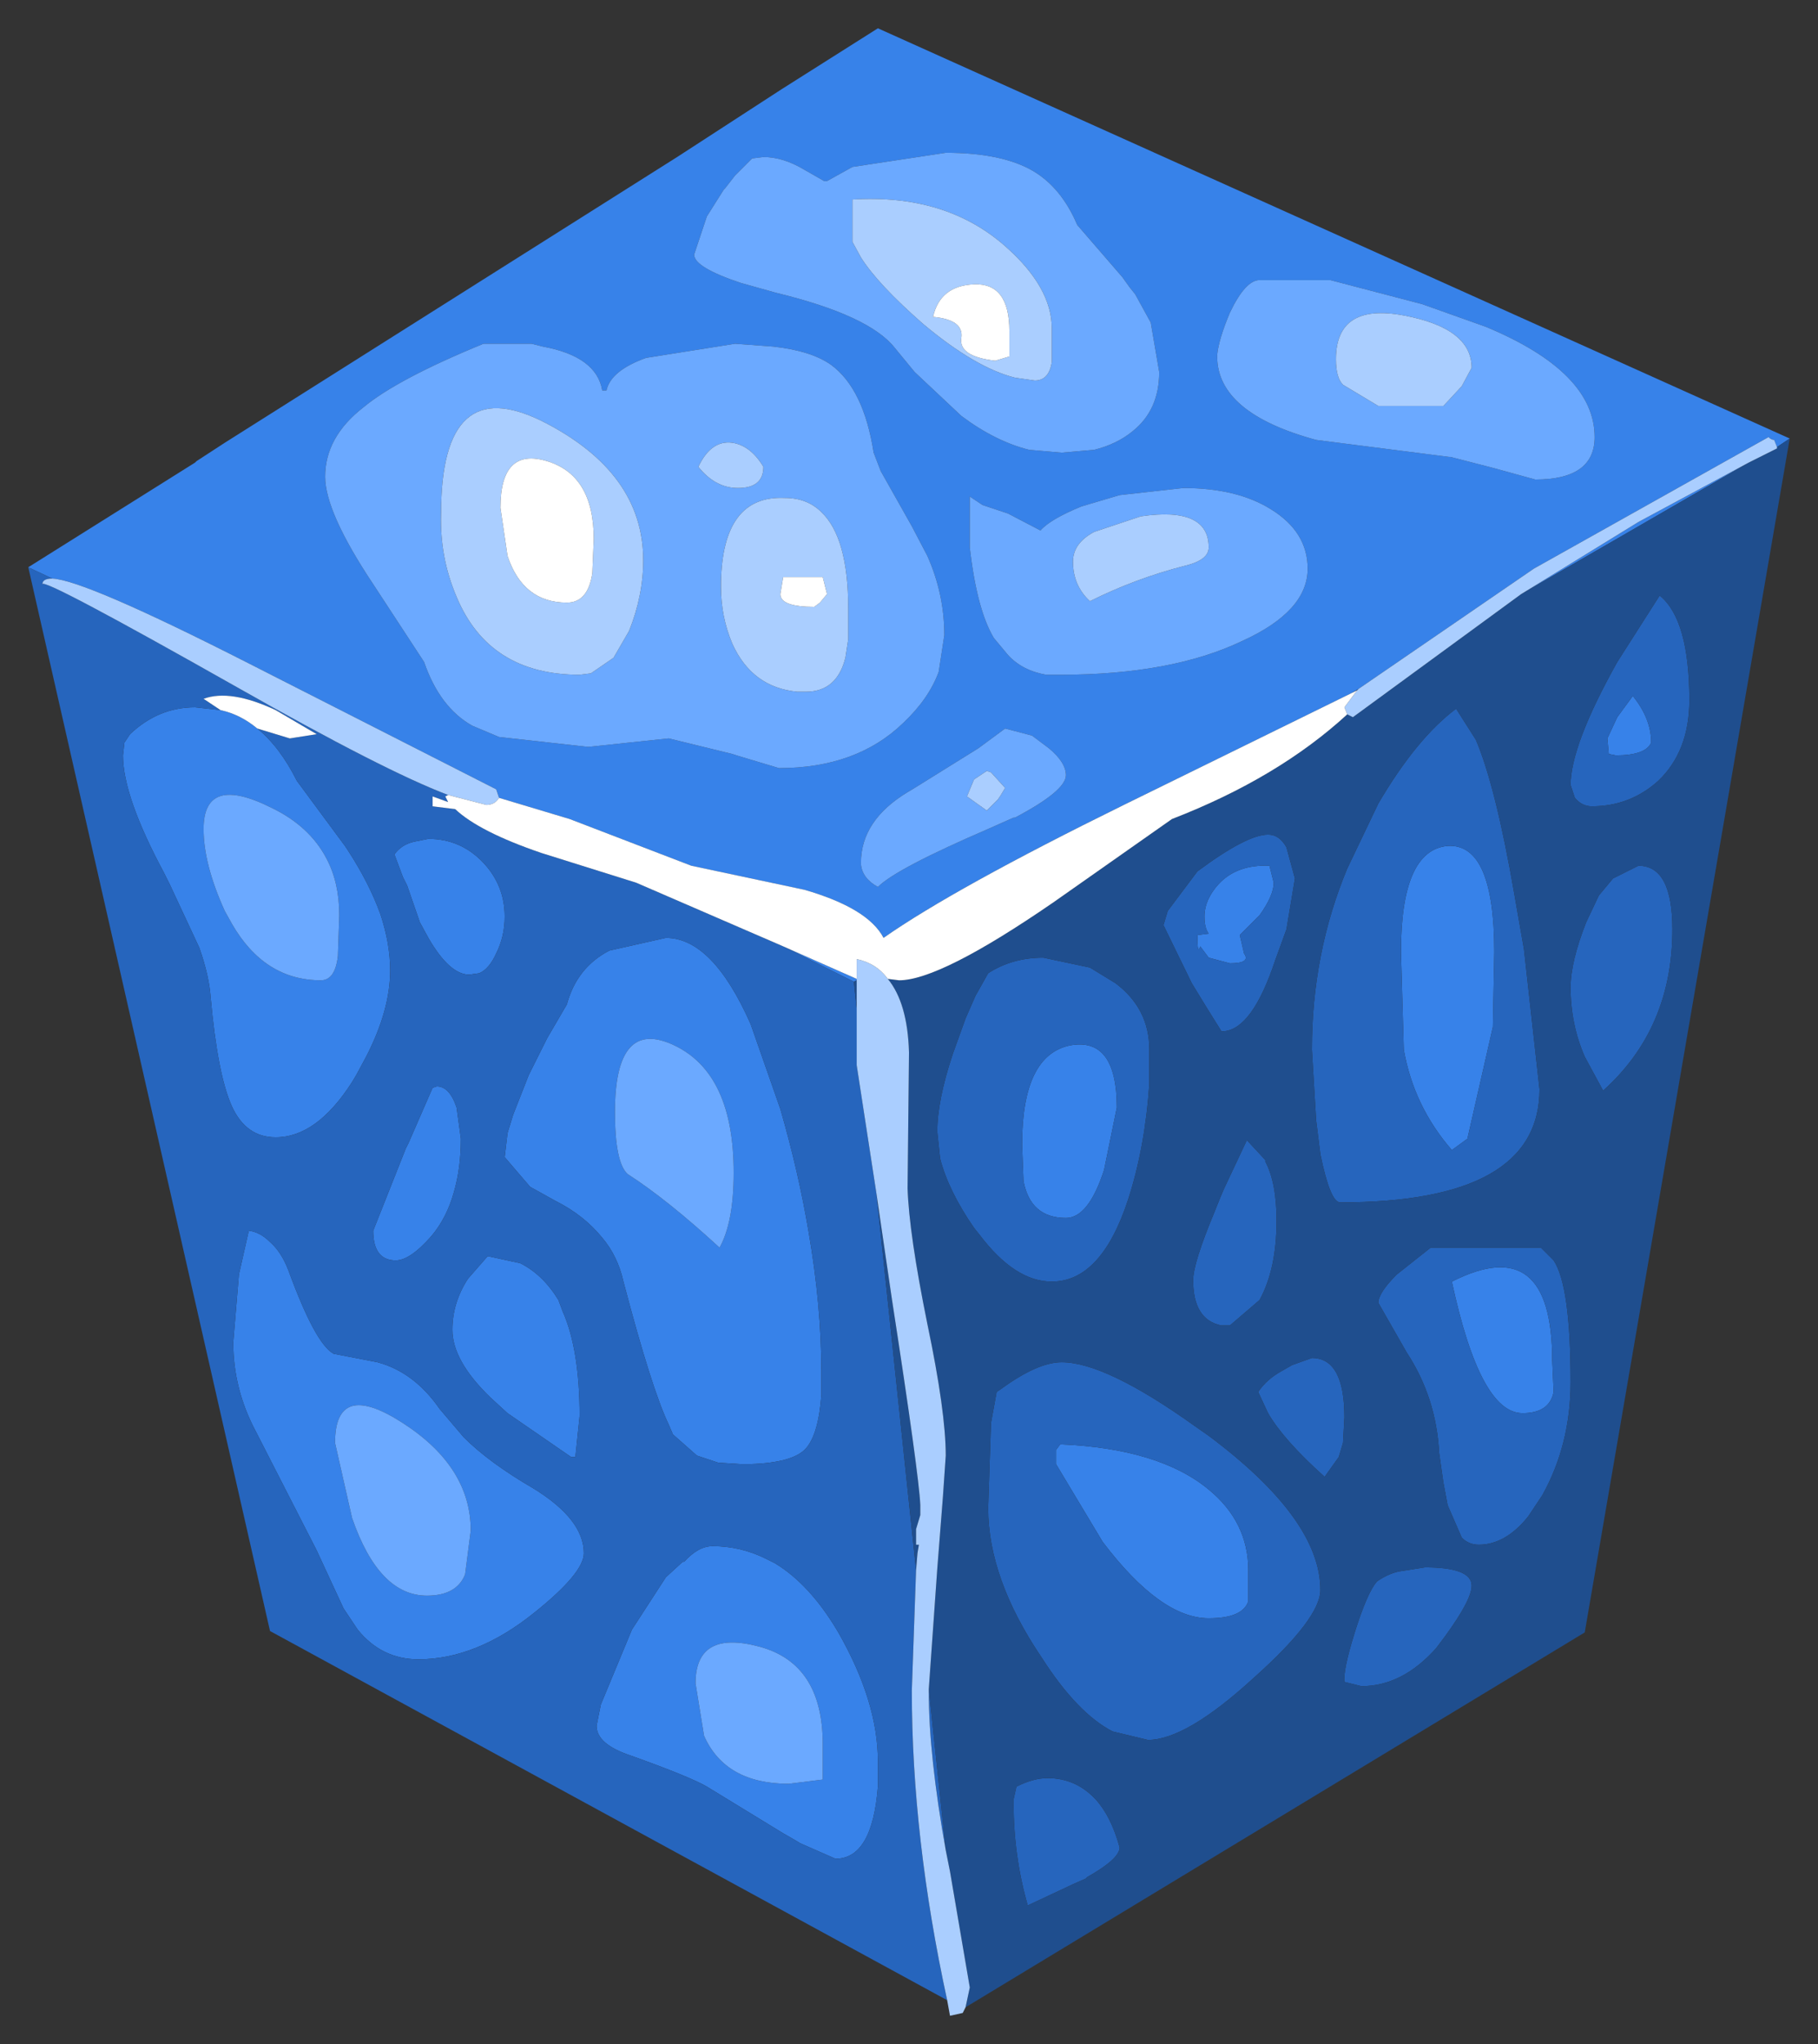 <?xml version="1.0" encoding="UTF-8" standalone="no"?>
<svg xmlns:xlink="http://www.w3.org/1999/xlink" height="72.25px" width="64.3px" xmlns="http://www.w3.org/2000/svg">
  <rect width="100%" height="100%" fill="#333333" stroke="none"/>
  <g transform="matrix(1.0, 0.0, 0.0, 1.0, 36, 36)">
    <path d="M3.7 -26.2 L2.1 -28.05 Q1.55 -29.35 0.55 -29.95 -0.55 -30.6 -2.55 -30.6 L-5.85 -30.1 -6.75 -29.6 -6.85 -29.6 -7.55 -30.0 Q-8.3 -30.45 -9.0 -30.45 L-9.4 -30.4 -10.0 -29.8 -10.35 -29.35 -10.4 -29.3 -11.0 -28.35 -11.45 -27.0 Q-11.45 -26.55 -9.8 -26.0 L-8.55 -25.65 Q-5.25 -24.85 -4.35 -23.7 L-3.65 -22.85 -2.0 -21.3 Q-0.8 -20.4 0.4 -20.1 L1.55 -20.0 2.7 -20.1 Q3.5 -20.3 4.05 -20.75 5.0 -21.5 5.0 -22.85 L4.7 -24.6 4.15 -25.6 3.95 -25.85 3.7 -26.2 M7.5 -24.95 Q7.1 -24.0 7.05 -23.45 L7.05 -23.4 Q7.05 -21.4 10.55 -20.45 L15.25 -19.85 15.3 -19.85 16.85 -19.45 18.3 -19.05 Q20.4 -19.05 20.4 -20.55 20.4 -22.85 16.55 -24.45 L14.3 -25.25 11.05 -26.1 8.55 -26.1 Q8.05 -26.1 7.5 -24.95 M0.8 -17.25 L-0.35 -17.85 -1.25 -18.15 -1.7 -18.45 -1.7 -16.65 Q-1.45 -14.45 -0.85 -13.45 L-0.35 -12.85 Q0.15 -12.3 1.0 -12.15 L1.4 -12.15 1.5 -12.15 Q5.45 -12.15 7.95 -13.35 10.25 -14.4 10.25 -15.9 10.25 -17.2 8.95 -18.0 7.75 -18.75 5.85 -18.75 L3.6 -18.5 2.25 -18.1 Q1.15 -17.65 0.8 -17.25 M1.1 -9.55 L0.5 -10.0 -0.45 -10.25 -1.4 -9.55 -3.65 -8.15 -3.9 -8.0 Q-5.55 -7.0 -5.55 -5.5 L-5.55 -5.45 Q-5.5 -4.95 -4.95 -4.65 -4.3 -5.3 -1.05 -6.7 L-0.15 -7.1 -0.1 -7.1 Q1.7 -8.05 1.7 -8.6 1.7 -9.05 1.1 -9.55 M9.05 -4.8 Q9.05 -4.35 8.55 -3.65 L7.85 -2.95 8.0 -2.3 Q8.25 -1.95 7.5 -1.95 L6.75 -2.15 6.45 -2.55 Q6.35 -2.2 6.35 -2.95 L6.75 -3.0 Q6.6 -3.2 6.6 -3.6 6.6 -4.2 7.1 -4.75 7.75 -5.45 8.9 -5.4 L9.05 -4.8 M27.3 -20.5 L26.85 -20.2 26.75 -20.45 Q26.65 -20.45 26.55 -20.55 L18.25 -15.9 12.05 -11.65 11.8 -11.5 3.75 -7.55 Q-2.25 -4.6 -4.75 -2.85 -5.3 -3.9 -7.55 -4.55 L-11.55 -5.4 -15.85 -7.05 -18.35 -7.8 -18.45 -8.1 -27.2 -12.55 Q-33.0 -15.5 -34.15 -15.55 L-35.0 -15.95 -29.1 -19.65 -29.05 -19.7 -28.05 -20.35 -12.05 -30.45 -8.35 -32.85 -4.95 -35.0 27.3 -20.5 M25.85 -19.65 L17.8 -15.0 21.95 -17.55 25.85 -19.65 M-8.3 -2.55 L-5.7 -1.4 -5.7 -1.35 -5.8 -1.3 -8.3 -2.55 M16.85 -2.35 L16.8 0.3 15.9 4.25 15.35 4.65 Q14.0 3.1 13.65 1.1 L13.55 -2.35 Q13.55 -5.95 15.2 -6.1 16.85 -6.2 16.85 -2.35 M21.75 -11.4 Q22.4 -10.6 22.4 -9.75 22.2 -9.3 21.15 -9.3 L20.9 -9.35 20.85 -9.9 21.2 -10.65 21.75 -11.4 M18.9 12.1 L18.95 13.2 Q18.8 13.95 17.85 13.95 16.35 13.95 15.35 9.3 18.9 7.5 18.9 12.1 M3.05 5.35 Q2.5 7.05 1.7 7.05 0.45 7.05 0.2 5.75 L0.15 4.45 Q0.15 1.3 1.85 0.95 3.5 0.65 3.5 3.15 L3.05 5.35 M1.35 15.75 L1.35 15.25 1.5 15.05 Q5.0 15.2 6.75 16.65 8.15 17.8 8.15 19.5 L8.15 20.6 Q7.95 21.2 6.75 21.2 5.05 21.2 3.0 18.5 L1.35 15.75 M-24.5 -19.15 Q-24.5 -17.9 -22.8 -15.35 L-21.0 -12.6 Q-20.45 -11.0 -19.3 -10.35 L-18.35 -9.95 -15.2 -9.6 -12.35 -9.9 -10.1 -9.35 -9.95 -9.3 -8.45 -8.85 Q-5.7 -8.85 -4.05 -10.45 -3.15 -11.3 -2.8 -12.25 L-2.6 -13.55 Q-2.6 -15.0 -3.2 -16.35 L-3.75 -17.4 -4.85 -19.35 -5.1 -20.0 Q-5.45 -22.25 -6.6 -23.1 -7.3 -23.6 -8.65 -23.75 L-10.0 -23.85 -13.15 -23.35 Q-14.4 -22.9 -14.55 -22.2 L-14.7 -22.2 Q-14.9 -23.4 -16.8 -23.75 L-17.2 -23.85 -18.9 -23.85 Q-21.95 -22.6 -23.15 -21.6 -24.5 -20.55 -24.5 -19.15 M-26.9 -10.25 Q-26.1 -9.6 -25.5 -8.4 L-23.8 -6.1 -23.7 -5.95 Q-22.95 -4.8 -22.55 -3.7 -22.2 -2.65 -22.2 -1.7 -22.2 -0.3 -23.05 1.35 L-23.4 2.0 -23.55 2.25 Q-24.8 4.2 -26.25 4.2 -27.3 4.2 -27.8 3.1 -28.3 2.0 -28.55 -0.75 -28.6 -1.5 -28.95 -2.5 L-30.0 -4.75 -30.2 -5.15 Q-31.65 -7.85 -31.65 -9.3 L-31.6 -9.75 -31.4 -10.05 Q-30.4 -11.0 -29.1 -11.0 L-28.2 -10.9 Q-27.5 -10.75 -26.9 -10.25 M-21.35 -6.25 L-20.85 -6.35 Q-19.7 -6.35 -18.9 -5.5 -18.15 -4.7 -18.15 -3.6 -18.15 -2.9 -18.45 -2.3 -18.7 -1.75 -19.05 -1.6 L-19.4 -1.55 Q-20.1 -1.55 -20.85 -2.85 L-21.15 -3.4 -21.6 -4.7 -21.75 -5.0 -22.05 -5.8 Q-21.8 -6.15 -21.35 -6.25 M-26.4 -7.45 Q-28.8 -8.65 -28.8 -6.7 -28.8 -5.45 -28.05 -3.8 L-27.8 -3.35 Q-26.65 -1.35 -24.65 -1.35 -24.15 -1.35 -24.05 -2.2 L-24.0 -3.65 Q-24.0 -4.8 -24.45 -5.65 -25.05 -6.8 -26.4 -7.45 M-14.45 -2.4 L-12.45 -2.85 Q-10.8 -2.85 -9.45 0.2 L-8.4 3.2 Q-7.75 5.45 -7.4 7.55 -6.95 10.15 -6.95 12.5 L-6.95 13.3 Q-7.05 14.7 -7.5 15.2 -7.95 15.7 -9.45 15.75 L-9.8 15.75 -10.6 15.7 -11.35 15.45 -12.2 14.7 -12.35 14.35 Q-12.95 13.1 -13.95 9.3 -14.15 8.4 -14.7 7.75 -15.35 6.95 -16.35 6.45 L-17.25 5.95 -18.15 4.9 -18.05 4.05 -17.85 3.4 -17.3 2.0 -16.65 0.7 -15.95 -0.5 Q-15.6 -1.8 -14.45 -2.4 M-14.25 3.3 Q-14.25 5.1 -13.8 5.5 -12.4 6.4 -10.55 8.1 -10.05 7.2 -10.05 5.45 -10.05 1.95 -12.15 0.95 -14.25 -0.05 -14.25 3.3 M-19.95 6.15 Q-20.2 7.05 -20.75 7.7 -21.5 8.55 -22.0 8.55 -22.8 8.55 -22.8 7.5 L-21.65 4.6 -21.55 4.4 -20.7 2.45 -20.55 2.4 Q-20.1 2.4 -19.85 3.15 L-19.7 4.25 Q-19.7 5.3 -19.95 6.15 M-11.8 19.2 Q-11.3 18.65 -10.8 18.65 -9.8 18.65 -8.9 19.1 L-8.6 19.25 Q-7.35 20.0 -6.35 21.7 -4.95 24.15 -4.95 26.25 L-4.95 27.15 Q-5.15 29.7 -6.45 29.7 L-7.7 29.15 -7.95 29.0 -8.3 28.8 -11.0 27.15 Q-11.6 26.8 -13.7 26.05 -14.9 25.65 -14.9 25.0 L-14.75 24.25 -13.65 21.6 -12.45 19.75 -11.85 19.2 -11.8 19.2 M-19.6 14.8 Q-18.7 15.7 -17.15 16.6 -15.35 17.7 -15.35 18.9 -15.35 19.6 -17.1 21.0 -19.15 22.65 -21.2 22.65 -22.5 22.65 -23.35 21.6 L-23.85 20.85 -24.8 18.8 -26.95 14.6 Q-27.75 13.1 -27.75 11.45 L-27.55 9.05 -27.2 7.5 Q-26.8 7.55 -26.45 7.9 -26.05 8.25 -25.8 8.9 -24.85 11.5 -24.2 11.85 L-22.65 12.15 Q-21.35 12.5 -20.45 13.8 L-19.6 14.8 M-19.45 9.2 L-18.75 8.4 -17.6 8.65 Q-16.8 9.05 -16.25 9.95 L-16.1 10.35 Q-15.5 11.7 -15.5 14.05 L-15.65 15.5 -15.8 15.5 -18.05 13.95 -18.65 13.4 Q-20.0 12.1 -20.0 11.0 -20.0 10.05 -19.45 9.2 M-19.55 19.65 L-19.35 18.1 Q-19.35 15.85 -21.75 14.3 -24.15 12.75 -24.15 15.0 L-23.55 17.65 Q-22.6 20.4 -20.9 20.4 -19.85 20.4 -19.55 19.65 M-9.15 22.2 Q-11.4 21.6 -11.4 23.5 L-11.1 25.35 Q-10.35 27.05 -8.1 27.05 L-6.9 26.9 -6.9 25.65 Q-6.9 22.8 -9.15 22.2" fill="#3782e9" fill-rule="evenodd" stroke="none"/>
    <path d="M0.9 -2.15 L2.55 -1.8 3.45 -1.25 Q4.65 -0.35 4.65 1.1 L4.65 1.65 4.65 2.3 Q4.5 4.55 3.9 6.4 2.95 9.3 1.2 9.3 -0.1 9.3 -1.35 7.65 L-1.55 7.4 Q-2.45 6.1 -2.75 4.95 L-2.85 4.0 Q-2.85 2.9 -2.3 1.25 L-1.85 0.0 -1.5 -0.8 -1.05 -1.6 Q-0.2 -2.15 0.9 -2.15 M9.05 -4.8 L8.9 -5.4 Q7.75 -5.45 7.1 -4.75 6.6 -4.2 6.6 -3.6 6.6 -3.2 6.75 -3.0 L6.35 -2.95 Q6.35 -2.2 6.45 -2.55 L6.75 -2.15 7.5 -1.95 Q8.25 -1.95 8.0 -2.3 L7.85 -2.95 8.55 -3.65 Q9.05 -4.35 9.05 -4.8 M9.5 -6.05 L9.8 -4.95 9.5 -3.15 9.1 -2.05 Q8.3 0.35 7.3 0.45 L7.2 0.45 6.7 -0.35 6.15 -1.25 5.15 -3.3 5.3 -3.8 6.35 -5.2 Q8.1 -6.5 8.85 -6.5 9.25 -6.5 9.5 -6.05 M-3.15 23.7 L-2.55 29.4 Q-3.15 26.05 -3.15 23.8 L-3.15 23.7 M-20.15 -7.9 L-20.25 -7.85 -20.15 -7.65 -20.7 -7.85 -20.7 -7.5 -19.9 -7.4 Q-19.05 -6.6 -16.85 -5.85 L-13.5 -4.8 -8.3 -2.55 -5.8 -1.3 -5.7 -0.35 -5.7 1.65 -5.0 6.2 -3.6 19.5 -3.75 23.75 Q-3.75 28.95 -2.5 34.7 L-26.45 21.65 -35.0 -15.95 -34.15 -15.55 Q-34.5 -15.55 -34.5 -15.35 -34.5 -15.6 -27.6 -11.7 -22.4 -8.75 -20.15 -7.9 M16.2 -9.85 Q16.9 -8.2 17.55 -4.45 L17.9 -2.45 18.45 2.5 Q18.45 6.5 11.4 6.5 11.05 6.5 10.7 4.8 L10.55 3.6 10.4 1.1 Q10.4 -2.3 11.65 -5.3 L12.75 -7.6 Q14.1 -9.9 15.5 -10.95 L16.2 -9.85 M19.55 -8.25 Q19.55 -9.65 21.2 -12.6 L22.7 -14.95 Q23.75 -14.1 23.75 -11.25 23.75 -9.45 22.65 -8.4 21.65 -7.5 20.3 -7.5 19.95 -7.5 19.7 -7.8 L19.55 -8.25 M16.85 -2.35 Q16.85 -6.2 15.2 -6.1 13.55 -5.95 13.55 -2.35 L13.65 1.1 Q14.0 3.1 15.35 4.65 L15.9 4.25 16.8 0.3 16.85 -2.35 M19.55 -1.1 Q19.55 -2.0 20.1 -3.4 L20.55 -4.35 21.05 -4.95 21.95 -5.4 Q23.15 -5.4 23.15 -3.15 23.15 0.35 20.7 2.55 L20.05 1.35 Q19.55 0.2 19.55 -1.1 M21.75 -11.4 L21.2 -10.65 20.85 -9.9 20.9 -9.35 21.15 -9.3 Q22.2 -9.3 22.4 -9.75 22.4 -10.6 21.75 -11.4 M13.75 11.8 L12.75 10.05 Q12.75 9.7 13.4 9.05 L14.6 8.1 18.5 8.1 18.95 8.55 Q19.55 9.45 19.55 12.85 19.55 15.05 18.55 16.85 L18.05 17.6 Q17.25 18.6 16.3 18.6 15.95 18.6 15.7 18.35 L15.2 17.2 15.05 16.4 14.9 15.35 Q14.8 13.4 13.75 11.8 M18.9 12.1 Q18.9 7.5 15.35 9.3 16.35 13.95 17.85 13.95 18.8 13.95 18.95 13.2 L18.9 12.1 M8.75 5.05 Q9.15 5.8 9.15 7.15 9.15 8.85 8.55 9.95 L7.5 10.85 7.2 10.85 Q6.2 10.65 6.2 9.25 6.2 8.65 6.95 6.85 L7.15 6.35 7.3 6.0 8.1 4.3 8.75 5.0 8.75 5.05 M3.05 5.35 L3.5 3.15 Q3.5 0.65 1.85 0.95 0.15 1.3 0.15 4.45 L0.2 5.75 Q0.45 7.05 1.7 7.05 2.5 7.05 3.05 5.35 M8.85 13.95 L8.5 13.2 Q8.8 12.75 9.35 12.45 L9.7 12.25 10.4 12.0 Q11.55 12.0 11.55 14.1 L11.5 15.0 11.35 15.5 10.85 16.2 Q9.4 14.9 8.85 13.95 M6.25 14.4 L6.75 14.75 Q10.7 17.7 10.7 20.2 10.7 21.2 8.35 23.3 5.95 25.5 4.6 25.5 L3.35 25.2 Q2.1 24.55 0.85 22.6 -1.05 19.8 -1.05 17.3 L-0.95 14.3 -0.75 13.2 -0.6 13.1 Q0.7 12.15 1.55 12.15 3.1 12.15 6.25 14.4 M1.35 15.75 L3.0 18.5 Q5.05 21.2 6.75 21.2 7.95 21.2 8.15 20.6 L8.15 19.5 Q8.15 17.8 6.75 16.65 5.0 15.2 1.5 15.05 L1.35 15.25 1.35 15.75 M13.45 19.55 L14.4 19.4 Q16.05 19.4 16.05 20.05 16.05 20.55 15.1 21.85 L14.8 22.25 Q13.6 23.6 12.15 23.6 L11.55 23.45 Q11.5 23.05 11.9 21.75 12.35 20.3 12.7 19.9 13.05 19.65 13.45 19.55 M0.35 31.35 Q-0.15 29.6 -0.15 27.75 L-0.15 27.6 -0.05 27.15 Q0.55 26.85 1.05 26.85 2.05 26.85 2.75 27.6 3.3 28.2 3.6 29.3 3.6 29.7 2.45 30.35 L2.4 30.4 1.95 30.6 0.35 31.35 M-28.2 -10.9 L-29.1 -11.0 Q-30.4 -11.0 -31.4 -10.05 L-31.6 -9.75 -31.65 -9.3 Q-31.65 -7.85 -30.2 -5.15 L-30.0 -4.75 -28.95 -2.5 Q-28.6 -1.5 -28.55 -0.75 -28.3 2.0 -27.8 3.1 -27.3 4.2 -26.25 4.2 -24.8 4.2 -23.55 2.25 L-23.4 2.0 -23.05 1.35 Q-22.2 -0.3 -22.2 -1.7 -22.2 -2.65 -22.55 -3.7 -22.95 -4.8 -23.7 -5.95 L-23.8 -6.1 -25.5 -8.4 Q-26.1 -9.6 -26.9 -10.25 L-25.75 -9.9 -24.8 -10.05 -26.25 -10.9 Q-27.85 -11.65 -28.8 -11.3 L-28.2 -10.9 M-21.35 -6.25 Q-21.8 -6.15 -22.05 -5.8 L-21.75 -5.0 -21.6 -4.7 -21.15 -3.4 -20.85 -2.85 Q-20.1 -1.55 -19.4 -1.55 L-19.05 -1.6 Q-18.7 -1.75 -18.45 -2.3 -18.15 -2.9 -18.15 -3.6 -18.15 -4.7 -18.9 -5.5 -19.7 -6.35 -20.85 -6.35 L-21.35 -6.25 M-14.45 -2.4 Q-15.6 -1.8 -15.95 -0.5 L-16.65 0.7 -17.3 2.0 -17.85 3.4 -18.05 4.05 -18.15 4.9 -17.25 5.95 -16.35 6.45 Q-15.35 6.95 -14.7 7.75 -14.15 8.4 -13.95 9.3 -12.95 13.1 -12.35 14.35 L-12.2 14.7 -11.35 15.45 -10.6 15.7 -9.8 15.75 -9.45 15.75 Q-7.95 15.7 -7.5 15.2 -7.05 14.7 -6.95 13.3 L-6.95 12.5 Q-6.95 10.15 -7.4 7.55 -7.75 5.45 -8.4 3.2 L-9.45 0.2 Q-10.8 -2.85 -12.45 -2.85 L-14.45 -2.4 M-19.95 6.15 Q-19.7 5.3 -19.7 4.25 L-19.85 3.15 Q-20.1 2.4 -20.55 2.4 L-20.7 2.45 -21.55 4.4 -21.65 4.6 -22.8 7.5 Q-22.8 8.55 -22.0 8.55 -21.5 8.55 -20.75 7.7 -20.2 7.05 -19.95 6.15 M-19.45 9.2 Q-20.0 10.05 -20.0 11.0 -20.0 12.1 -18.65 13.4 L-18.05 13.95 -15.8 15.5 -15.65 15.5 -15.5 14.05 Q-15.5 11.7 -16.1 10.35 L-16.25 9.95 Q-16.8 9.05 -17.6 8.65 L-18.75 8.4 -19.45 9.2 M-19.6 14.8 L-20.45 13.8 Q-21.35 12.5 -22.65 12.15 L-24.2 11.85 Q-24.85 11.5 -25.8 8.9 -26.05 8.25 -26.45 7.9 -26.8 7.55 -27.2 7.5 L-27.55 9.05 -27.75 11.45 Q-27.75 13.1 -26.95 14.6 L-24.8 18.8 -23.85 20.85 -23.35 21.6 Q-22.5 22.65 -21.2 22.65 -19.15 22.65 -17.1 21.0 -15.35 19.6 -15.35 18.9 -15.35 17.7 -17.15 16.6 -18.7 15.7 -19.6 14.8 M-11.8 19.2 L-11.85 19.2 -12.45 19.75 -13.65 21.6 -14.75 24.25 -14.9 25.0 Q-14.9 25.65 -13.7 26.05 -11.6 26.8 -11.0 27.15 L-8.3 28.8 -7.95 29.0 -7.7 29.15 -6.45 29.7 Q-5.15 29.7 -4.95 27.15 L-4.95 26.25 Q-4.95 24.15 -6.35 21.7 -7.35 20.0 -8.6 19.25 L-8.9 19.1 Q-9.8 18.65 -10.8 18.65 -11.3 18.65 -11.8 19.2" fill="#2665bd" fill-rule="evenodd" stroke="none"/>
    <path d="M0.9 -2.15 Q-0.2 -2.15 -1.05 -1.6 L-1.5 -0.8 -1.85 0.0 -2.3 1.25 Q-2.85 2.9 -2.85 4.0 L-2.75 4.95 Q-2.45 6.1 -1.55 7.4 L-1.35 7.65 Q-0.1 9.3 1.2 9.3 2.95 9.3 3.9 6.4 4.5 4.55 4.65 2.3 L4.65 1.65 4.65 1.1 Q4.65 -0.35 3.45 -1.25 L2.55 -1.8 0.9 -2.15 M9.5 -6.05 Q9.25 -6.5 8.85 -6.5 8.1 -6.5 6.35 -5.2 L5.3 -3.8 5.15 -3.3 6.15 -1.25 6.7 -0.35 7.2 0.45 7.3 0.45 Q8.3 0.35 9.1 -2.05 L9.5 -3.15 9.8 -4.95 9.5 -6.05 M-4.6 -1.4 L-4.2 -1.35 Q-2.75 -1.35 1.25 -4.1 L5.45 -7.05 Q9.2 -8.5 11.65 -10.75 L11.85 -10.65 17.8 -15.0 25.85 -19.65 26.85 -20.15 26.85 -20.2 27.3 -20.5 20.05 21.7 -1.85 34.95 -1.7 34.25 -2.4 30.15 -2.55 29.4 -3.15 23.7 -2.85 19.45 -2.65 16.9 -2.55 15.45 Q-2.55 13.9 -3.2 10.8 -3.85 7.6 -3.9 6.0 L-3.85 1.2 Q-3.9 -0.55 -4.6 -1.4 M12.0 -11.6 L11.8 -11.5 12.05 -11.65 12.0 -11.6 M19.55 -8.25 L19.7 -7.8 Q19.95 -7.5 20.3 -7.5 21.65 -7.5 22.65 -8.4 23.75 -9.45 23.75 -11.25 23.75 -14.1 22.7 -14.95 L21.2 -12.6 Q19.55 -9.65 19.55 -8.25 M16.2 -9.85 L15.5 -10.95 Q14.1 -9.9 12.75 -7.6 L11.65 -5.3 Q10.4 -2.3 10.4 1.1 L10.55 3.6 10.7 4.8 Q11.05 6.5 11.4 6.5 18.45 6.5 18.45 2.5 L17.9 -2.45 17.55 -4.45 Q16.9 -8.2 16.2 -9.85 M19.55 -1.1 Q19.55 0.2 20.05 1.35 L20.7 2.55 Q23.15 0.35 23.15 -3.15 23.15 -5.4 21.95 -5.4 L21.05 -4.95 20.55 -4.35 20.1 -3.4 Q19.55 -2.0 19.55 -1.1 M13.75 11.8 Q14.8 13.4 14.9 15.35 L15.05 16.4 15.2 17.2 15.7 18.35 Q15.95 18.6 16.3 18.6 17.25 18.6 18.05 17.6 L18.55 16.85 Q19.55 15.05 19.55 12.85 19.55 9.45 18.95 8.55 L18.5 8.1 14.6 8.1 13.4 9.05 Q12.75 9.7 12.75 10.05 L13.75 11.8 M8.75 5.05 L8.75 5.0 8.1 4.3 7.3 6.0 7.15 6.35 6.95 6.85 Q6.2 8.65 6.2 9.25 6.2 10.65 7.2 10.85 L7.5 10.85 8.55 9.95 Q9.15 8.85 9.15 7.15 9.15 5.8 8.75 5.05 M6.25 14.4 Q3.1 12.15 1.55 12.15 0.7 12.15 -0.6 13.1 L-0.75 13.2 -0.95 14.3 -1.05 17.3 Q-1.05 19.8 0.85 22.6 2.1 24.55 3.35 25.2 L4.6 25.5 Q5.95 25.5 8.35 23.3 10.7 21.2 10.7 20.2 10.7 17.7 6.75 14.75 L6.25 14.4 M8.85 13.95 Q9.4 14.9 10.85 16.2 L11.35 15.5 11.5 15.0 11.55 14.1 Q11.55 12.0 10.4 12.0 L9.7 12.25 9.35 12.45 Q8.8 12.75 8.5 13.2 L8.85 13.95 M13.45 19.55 Q13.05 19.65 12.7 19.9 12.35 20.3 11.9 21.75 11.5 23.05 11.55 23.45 L12.15 23.6 Q13.6 23.6 14.8 22.25 L15.1 21.85 Q16.05 20.55 16.05 20.05 16.05 19.4 14.4 19.4 L13.45 19.55 M0.35 31.35 L1.95 30.6 2.4 30.4 2.45 30.35 Q3.6 29.7 3.6 29.3 3.3 28.2 2.75 27.6 2.05 26.85 1.05 26.85 0.55 26.85 -0.05 27.15 L-0.15 27.6 -0.15 27.75 Q-0.15 29.6 0.35 31.35 M-5.7 -1.35 L-5.7 -0.35 -5.8 -1.3 -5.7 -1.35 M-5.0 6.2 L-4.45 9.95 Q-3.5 16.1 -3.45 17.2 L-3.45 17.55 -3.6 18.05 -3.6 18.6 -3.5 18.6 -3.55 18.9 -3.6 19.5 -5.0 6.2" fill="#1f4e8e" fill-rule="evenodd" stroke="none"/>
    <path d="M7.5 -24.95 Q8.05 -26.1 8.55 -26.1 L11.05 -26.1 14.3 -25.25 16.55 -24.45 Q20.4 -22.85 20.4 -20.55 20.4 -19.05 18.3 -19.05 L16.85 -19.45 15.3 -19.85 15.25 -19.85 10.55 -20.45 Q7.05 -21.4 7.05 -23.4 L7.05 -23.45 Q7.1 -24.0 7.5 -24.95 M3.7 -26.2 L3.95 -25.85 4.15 -25.6 4.7 -24.6 5.0 -22.85 Q5.0 -21.5 4.05 -20.75 3.5 -20.3 2.7 -20.1 L1.55 -20.0 0.4 -20.1 Q-0.8 -20.4 -2.0 -21.3 L-3.65 -22.85 -4.35 -23.7 Q-5.25 -24.85 -8.55 -25.65 L-9.8 -26.0 Q-11.45 -26.55 -11.45 -27.0 L-11.0 -28.35 -10.4 -29.3 -10.35 -29.35 -10.0 -29.8 -9.4 -30.4 -9.0 -30.45 Q-8.3 -30.45 -7.55 -30.0 L-6.85 -29.6 -6.75 -29.6 -5.85 -30.1 -2.55 -30.6 Q-0.55 -30.6 0.55 -29.95 1.55 -29.35 2.1 -28.05 L3.7 -26.2 M4.35 -17.75 L2.7 -17.2 Q1.95 -16.8 1.95 -16.15 1.95 -15.3 2.55 -14.75 4.15 -15.55 5.9 -16.0 6.75 -16.2 6.75 -16.65 6.75 -18.1 4.35 -17.75 M0.6 -22.55 Q1.1 -22.55 1.2 -23.2 L1.2 -23.55 1.2 -24.4 Q1.2 -25.85 -0.45 -27.3 -2.55 -29.15 -5.85 -28.95 L-5.85 -27.45 -5.55 -26.9 Q-4.95 -25.95 -3.35 -24.55 -1.5 -23.0 -0.1 -22.65 L0.6 -22.55 M15.7 -22.35 L16.05 -23.0 Q16.05 -24.4 13.65 -24.85 11.25 -25.3 11.25 -23.3 11.25 -22.65 11.5 -22.4 L12.75 -21.65 15.05 -21.65 15.7 -22.35 M0.8 -17.25 Q1.15 -17.65 2.25 -18.1 L3.6 -18.5 5.85 -18.75 Q7.75 -18.75 8.95 -18.0 10.25 -17.2 10.25 -15.9 10.25 -14.4 7.95 -13.35 5.45 -12.15 1.5 -12.15 L1.4 -12.15 1.0 -12.15 Q0.15 -12.3 -0.35 -12.85 L-0.85 -13.45 Q-1.45 -14.45 -1.7 -16.65 L-1.7 -18.45 -1.25 -18.15 -0.35 -17.85 0.8 -17.25 M1.1 -9.55 Q1.7 -9.05 1.7 -8.6 1.7 -8.05 -0.1 -7.1 L-0.15 -7.1 -1.05 -6.7 Q-4.3 -5.3 -4.95 -4.65 -5.5 -4.95 -5.55 -5.45 L-5.55 -5.5 Q-5.55 -7.0 -3.9 -8.0 L-3.65 -8.15 -1.4 -9.55 -0.45 -10.25 0.5 -10.0 1.1 -9.55 M-24.5 -19.15 Q-24.5 -20.55 -23.15 -21.6 -21.95 -22.6 -18.9 -23.85 L-17.2 -23.85 -16.8 -23.75 Q-14.9 -23.4 -14.7 -22.2 L-14.55 -22.2 Q-14.4 -22.9 -13.15 -23.35 L-10.0 -23.85 -8.65 -23.75 Q-7.3 -23.6 -6.6 -23.1 -5.45 -22.25 -5.1 -20.0 L-4.85 -19.35 -3.75 -17.4 -3.2 -16.35 Q-2.6 -15.0 -2.6 -13.55 L-2.8 -12.25 Q-3.15 -11.3 -4.05 -10.45 -5.7 -8.85 -8.45 -8.85 L-9.95 -9.3 -10.1 -9.35 -12.35 -9.9 -15.2 -9.6 -18.35 -9.95 -19.3 -10.35 Q-20.45 -11.0 -21.0 -12.6 L-22.8 -15.35 Q-24.5 -17.9 -24.5 -19.15 M-26.4 -7.45 Q-25.05 -6.8 -24.45 -5.65 -24.0 -4.8 -24.0 -3.65 L-24.05 -2.2 Q-24.15 -1.35 -24.65 -1.35 -26.65 -1.35 -27.8 -3.35 L-28.05 -3.8 Q-28.8 -5.45 -28.8 -6.7 -28.8 -8.65 -26.4 -7.45 M-6.0 -13.4 L-6.0 -14.5 Q-6.0 -17.0 -6.95 -17.9 -7.45 -18.4 -8.25 -18.4 -10.45 -18.5 -10.5 -15.4 L-10.5 -15.25 Q-10.5 -14.2 -10.1 -13.25 -9.4 -11.7 -7.8 -11.55 L-7.5 -11.55 Q-6.4 -11.55 -6.1 -12.75 L-6.0 -13.4 M-9.9 -18.75 Q-9.0 -18.75 -9.0 -19.5 -9.45 -20.25 -10.1 -20.35 -10.85 -20.45 -11.3 -19.5 -10.7 -18.75 -9.9 -18.75 M-14.3 -12.75 L-13.75 -13.7 Q-13.25 -14.95 -13.25 -16.2 -13.25 -19.3 -16.8 -21.1 -20.4 -22.9 -20.4 -17.85 -20.45 -16.3 -19.85 -14.9 -18.7 -12.15 -15.5 -12.15 L-15.1 -12.2 -14.3 -12.75 M-0.45 -8.15 L-0.95 -8.7 -1.1 -8.75 -1.55 -8.45 -1.8 -7.85 -1.1 -7.35 -0.7 -7.75 -0.6 -7.9 -0.45 -8.15 M-14.25 3.3 Q-14.25 -0.05 -12.15 0.95 -10.05 1.95 -10.05 5.45 -10.05 7.2 -10.55 8.1 -12.4 6.4 -13.8 5.5 -14.25 5.1 -14.25 3.3 M-19.55 19.65 Q-19.85 20.4 -20.9 20.4 -22.6 20.4 -23.55 17.65 L-24.15 15.0 Q-24.15 12.75 -21.75 14.3 -19.35 15.85 -19.35 18.1 L-19.55 19.65 M-9.15 22.2 Q-6.9 22.8 -6.9 25.65 L-6.9 26.9 -8.1 27.05 Q-10.35 27.05 -11.1 25.35 L-11.4 23.5 Q-11.4 21.6 -9.15 22.2" fill="#6ba9ff" fill-rule="evenodd" stroke="none"/>
    <path d="M15.7 -22.35 L15.05 -21.65 12.75 -21.65 11.5 -22.4 Q11.25 -22.65 11.25 -23.3 11.25 -25.3 13.65 -24.85 16.05 -24.4 16.05 -23.0 L15.7 -22.35 M0.6 -22.55 L-0.1 -22.65 Q-1.5 -23.0 -3.35 -24.55 -4.95 -25.95 -5.55 -26.9 L-5.85 -27.45 -5.85 -28.95 Q-2.55 -29.15 -0.45 -27.3 1.2 -25.85 1.2 -24.4 L1.2 -23.55 1.2 -23.2 Q1.1 -22.55 0.6 -22.55 M4.35 -17.75 Q6.75 -18.1 6.75 -16.65 6.75 -16.2 5.9 -16.0 4.15 -15.55 2.55 -14.75 1.95 -15.3 1.95 -16.15 1.95 -16.8 2.7 -17.2 L4.35 -17.75 M-4.6 -1.4 Q-3.9 -0.55 -3.85 1.2 L-3.9 6.0 Q-3.85 7.6 -3.2 10.8 -2.55 13.9 -2.55 15.45 L-2.65 16.9 -2.85 19.45 -3.15 23.7 -3.15 23.8 Q-3.15 26.05 -2.55 29.4 L-2.4 30.15 -1.7 34.25 -1.85 34.95 -1.95 35.15 -2.4 35.25 -2.5 34.7 Q-3.75 28.95 -3.75 23.75 L-3.6 19.5 -3.55 18.9 -3.5 18.6 -3.6 18.6 -3.6 18.05 -3.45 17.55 -3.45 17.2 Q-3.5 16.1 -4.45 9.95 L-5.0 6.2 -5.7 1.65 -5.7 -0.35 -5.7 -1.35 -5.7 -1.4 -5.7 -2.1 Q-5.0 -1.95 -4.6 -1.4 M26.85 -20.2 L26.85 -20.15 25.85 -19.65 21.95 -17.55 17.8 -15.0 11.85 -10.65 11.65 -10.75 11.55 -11.0 12.0 -11.6 12.05 -11.65 18.25 -15.9 26.55 -20.55 Q26.65 -20.45 26.75 -20.45 L26.85 -20.2 M-18.35 -7.8 Q-18.5 -7.55 -18.8 -7.55 L-20.15 -7.9 Q-22.4 -8.75 -27.6 -11.7 -34.5 -15.6 -34.5 -15.35 -34.5 -15.55 -34.15 -15.55 -33.0 -15.5 -27.2 -12.55 L-18.45 -8.1 -18.35 -7.8 M-1.55 -25.95 Q-2.75 -25.9 -3.0 -24.8 -1.9 -24.7 -2.0 -24.05 -2.1 -23.4 -0.8 -23.25 L-0.3 -23.4 -0.3 -24.3 Q-0.3 -26.0 -1.55 -25.95 M-9.9 -18.75 Q-10.7 -18.75 -11.3 -19.5 -10.85 -20.45 -10.1 -20.35 -9.45 -20.25 -9.0 -19.5 -9.0 -18.75 -9.9 -18.75 M-6.0 -13.4 L-6.1 -12.75 Q-6.4 -11.55 -7.5 -11.55 L-7.8 -11.55 Q-9.4 -11.7 -10.1 -13.25 -10.5 -14.2 -10.5 -15.25 L-10.5 -15.4 Q-10.45 -18.5 -8.25 -18.4 -7.45 -18.4 -6.95 -17.9 -6.0 -17.0 -6.0 -14.5 L-6.0 -13.4 M-18.05 -16.35 Q-17.5 -14.7 -15.95 -14.7 -15.2 -14.7 -15.05 -15.75 L-15.0 -16.95 Q-15.0 -19.2 -16.65 -19.7 -18.3 -20.2 -18.3 -18.05 L-18.05 -16.35 M-7.2 -14.55 L-7.0 -14.7 -6.75 -15.0 -6.9 -15.6 -8.3 -15.6 -8.4 -15.0 Q-8.4 -14.55 -7.2 -14.55 M-14.3 -12.75 L-15.1 -12.2 -15.5 -12.15 Q-18.7 -12.15 -19.85 -14.9 -20.45 -16.3 -20.4 -17.85 -20.4 -22.9 -16.8 -21.1 -13.25 -19.3 -13.25 -16.2 -13.25 -14.95 -13.75 -13.7 L-14.3 -12.75 M-0.45 -8.15 L-0.6 -7.9 -0.7 -7.75 -1.1 -7.35 -1.8 -7.85 -1.55 -8.45 -1.1 -8.75 -0.95 -8.7 -0.45 -8.15" fill="#aaceff" fill-rule="evenodd" stroke="none"/>
    <path d="M11.65 -10.75 Q9.2 -8.5 5.45 -7.05 L1.25 -4.1 Q-2.75 -1.35 -4.2 -1.35 L-4.6 -1.4 Q-5.0 -1.95 -5.7 -2.1 L-5.7 -1.4 -8.3 -2.55 -13.5 -4.8 -16.85 -5.85 Q-19.05 -6.6 -19.9 -7.4 L-20.7 -7.5 -20.7 -7.85 -20.15 -7.65 -20.25 -7.85 -20.15 -7.9 -18.8 -7.55 Q-18.5 -7.55 -18.35 -7.8 L-15.85 -7.05 -11.55 -5.4 -7.55 -4.55 Q-5.3 -3.9 -4.75 -2.85 -2.25 -4.6 3.75 -7.55 L11.8 -11.5 12.0 -11.6 11.55 -11.0 11.65 -10.75 M-1.55 -25.95 Q-0.3 -26.0 -0.3 -24.3 L-0.3 -23.4 -0.8 -23.25 Q-2.1 -23.4 -2.0 -24.05 -1.9 -24.7 -3.0 -24.8 -2.75 -25.9 -1.55 -25.95 M-26.9 -10.25 Q-27.5 -10.75 -28.2 -10.9 L-28.8 -11.3 Q-27.85 -11.65 -26.25 -10.9 L-24.8 -10.05 -25.75 -9.9 -26.9 -10.25 M-7.2 -14.55 Q-8.4 -14.55 -8.4 -15.0 L-8.3 -15.6 -6.9 -15.6 -6.75 -15.0 -7.0 -14.7 -7.2 -14.55 M-18.05 -16.35 L-18.3 -18.05 Q-18.3 -20.2 -16.65 -19.7 -15.0 -19.2 -15.0 -16.95 L-15.05 -15.75 Q-15.2 -14.7 -15.95 -14.7 -17.5 -14.7 -18.05 -16.35" fill="#ffffff" fill-rule="evenodd" stroke="none"/>
  </g>
</svg>